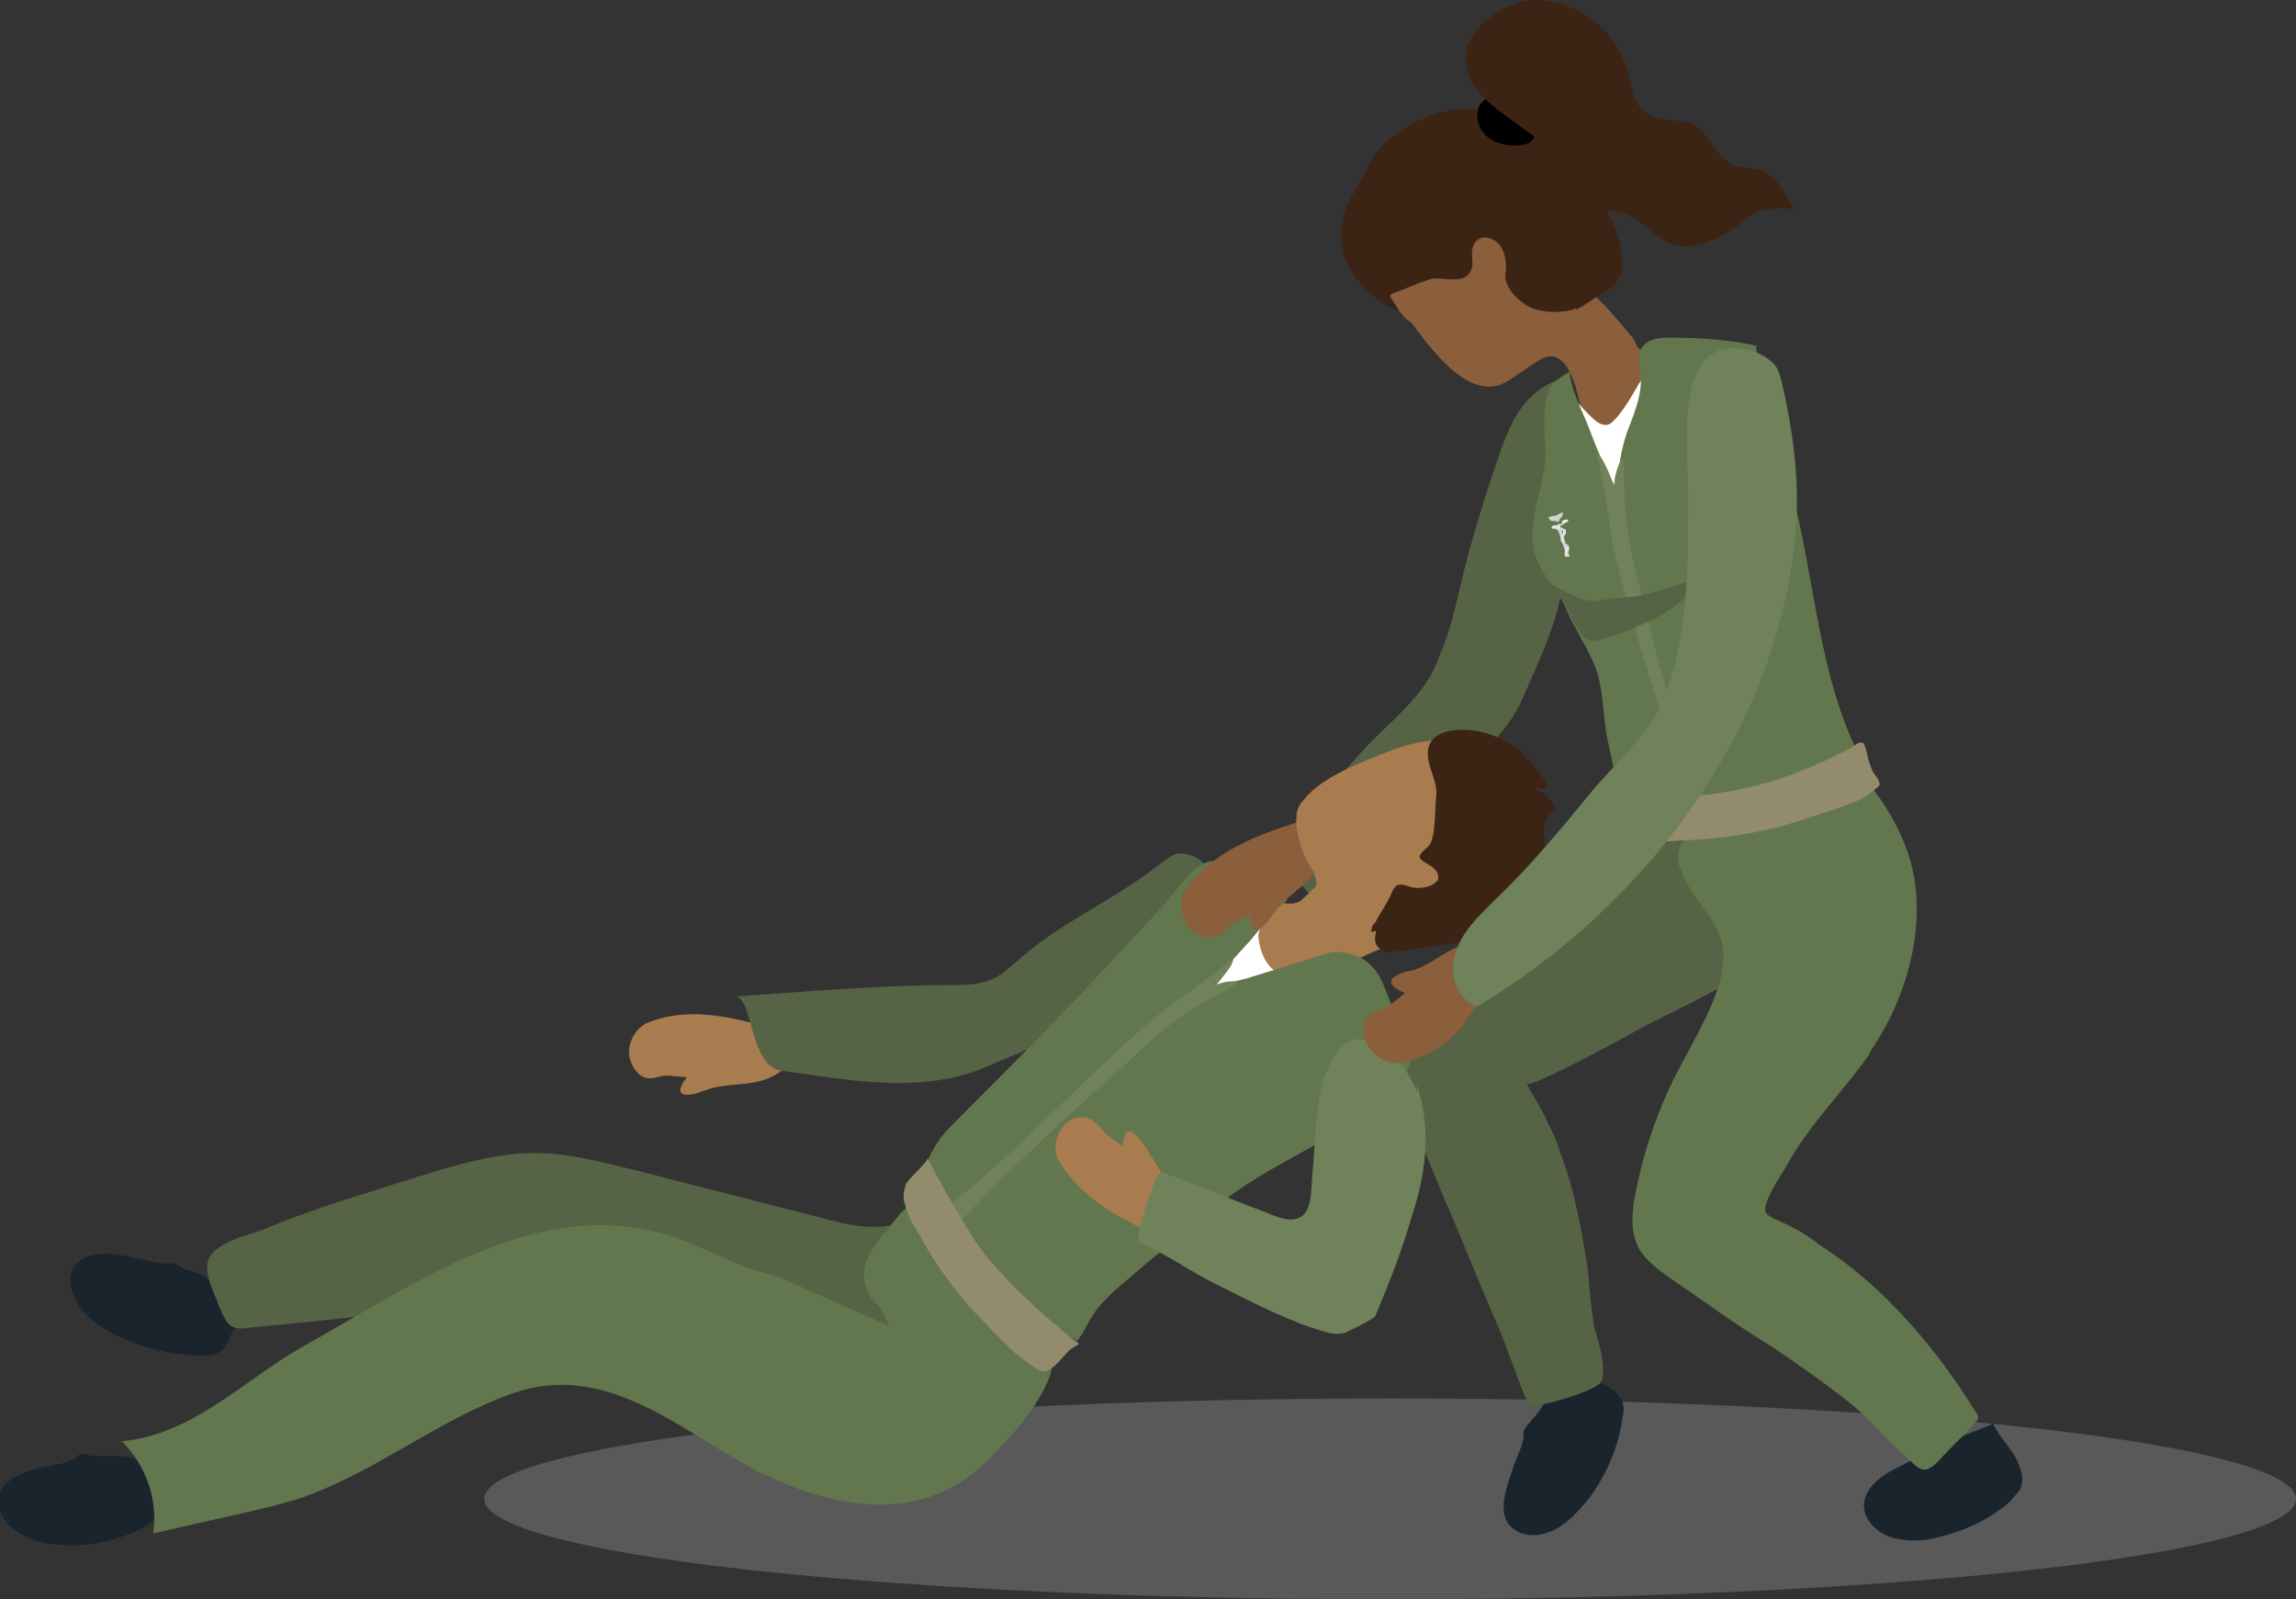 <?xml version="1.0" encoding="utf-8"?>
<!-- Generator: Adobe Illustrator 19.1.0, SVG Export Plug-In . SVG Version: 6.00 Build 0)  -->
<svg version="1.1" id="Layer_1" xmlns="http://www.w3.org/2000/svg" xmlns:xlink="http://www.w3.org/1999/xlink" x="0px" y="0px"
	 viewBox="0 0 139.4 97.1" enable-background="new 0 0 139.4 97.1" xml:space="preserve">
<rect x="0" y="0" width="139.4" height="97.1" fill="#333333" stroke="none"/>
<g>
	<ellipse opacity="0.33" fill="#A7A9AC" cx="84.4" cy="91" rx="55" ry="6.1"/>
	<path fill="#1A242D" d="M119.1,87.2c1-0.4,1.9-0.7,1.9-0.8c0.5,1.1,1.4,1.7,1.7,2.9c0.1,0.3,0.1,0.7,0,1c-0.1,0.3-0.4,0.5-0.6,0.8
		c-1.2,1.1-2.7,1.8-4.3,2.2c-1,0.3-2.2,0.3-3.1,0c-1-0.4-1.7-1.3-1.5-2.2c0.2-1,1.3-1.7,2.4-2.2c0.5-0.3,1.1-0.5,1.4-0.9
		C117.2,87.9,118.2,87.6,119.1,87.2z"/>
	<path fill="#1A242D" d="M93.7,85.3c0.5-0.6,0.9-1.2,1.6-1.5c1-0.4,1.8,0.1,2.5,0.5c0.3,0.2,0.5,0.4,0.7,0.8c0.1,0.3,0.1,0.7,0,1
		c-0.2,1.6-0.9,3.3-1.9,4.7c-0.7,0.9-1.5,1.8-2.5,2.2c-1,0.4-2.1,0.2-2.6-0.6c-0.5-0.9,0-2.2,0.4-3.4c0.2-0.6,0.5-1.1,0.6-1.7
		c0-0.1,0-0.3,0-0.4c0.1-0.3,0.4-0.5,0.5-0.7C93.3,85.9,93.5,85.6,93.7,85.3z"/>
	<path fill="#566345" d="M90.9,80.4c0.6,1.4,1.3,3.5,1.9,4.9c0.1,0.3,4.1-0.8,4.4-1.4c0.4-0.8-0.2-2.6-0.4-3.3
		c-0.2-1.2-0.3-2.4-0.4-3.6c-0.4-2.4-0.8-4.8-1.7-7.1c-0.2-0.7-0.5-1.3-0.8-1.9c-0.3-0.7-0.8-1.4-1.2-2.2c0.2,0.3,6.3-3,6.6-3.2
		c2.2-1.2,4.6-2.2,6.7-3.6c1.9-1.2,3.7-1.8,2.2-4.1c-1.4-2.1-4.5-6.9-7.6-6.1c-1.4,0.4-1.9,2.2-2.8,3.1c-1.5,1.6-3.7,2.7-5.4,4
		c-2,1.5-4,3-6,4.5C85.9,61,85.4,61.4,85,62c-0.9,1.6-0.3,3.5,0.3,5c0.8,1.9,1.6,3.9,2.4,5.8C88.8,75.3,89.8,77.9,90.9,80.4z"/>
	<path fill="#63774E" d="M106.7,81.2c-1.8-1.1-3.5-2.4-5.3-3.6c-0.7-0.5-1.4-1-1.9-1.8c-0.7-1.4-0.3-2.9,0-4.3
		c0.4-1.8,1-3.5,1.7-5.1c1-2.3,3.1-5.3,3.4-7.7c0.3-2.4-1.2-3.2-2.3-5.3c-0.2-0.5-0.5-1-0.4-1.5c0.1-1.1,1.2-1.8,2.2-2.3
		c2.6-1.3,4-5.1,7.1-3.8c2.2,0.9,4.2,4.3,4.8,6.5c1,3.6-0.1,7.9-2.1,11c-0.1,0.2-0.3,0.4-0.4,0.7c-1.6,2.3-3.7,4.3-5.1,6.9
		c-0.3,0.5-1.4,2.1-1.2,2.7c0.1,0.3,1.3,0.7,1.6,0.9c0.6,0.3,1.2,0.7,1.7,1.1c3.9,2.5,7.1,6.3,9.5,10.2c0.1,0.1,0.1,0.2,0.1,0.3
		c0,0.1-0.1,0.2-0.2,0.3c-0.7,0.8-1.5,1.5-2.2,2.3c-0.2,0.2-0.4,0.4-0.7,0.5c-0.4,0.1-0.7-0.2-1-0.5c-1.4-1.2-2.5-2.6-3.9-3.7
		C110.4,83.7,108.6,82.4,106.7,81.2z"/>
	<g>
		<path fill="#8B5E3C" d="M84.6,18.3c-1.4-2.1-2.2-4.4-0.6-6.9c0.8-1.3,2.1-2.3,3.6-2.9C88.3,8.2,89.1,8,90,8c1.1,0.1,2.1,0.6,3,1.3
			c1.7,1.3,3.7,3.5,3.9,5.7c0.1,0.8-1.1,2.1-0.5,2.6c0.8,0.6,1.9,1.9,2.8,3c0.1,0.2,0.2,0.6,0.4,0.6c0.2,0.1,0.4,0,0.6,0
			c0.6,0,1.1,0.4,1.5,0.9c0.7,1,0.7,2.6,0.6,3.8c0,0.6-0.1,1.3-0.5,1.8c-0.1,0.1-0.1,0.2-0.2,0.2c-0.1,0-0.2,0-0.3,0
			c-1.1-0.3-2-1-3-1.5c-0.6-0.3-1.5-0.1-2-0.7c-0.2-0.2-0.2-0.5-0.3-0.8c-0.2-1-0.8-4.2-2.6-3c-0.6,0.4-1.2,0.8-1.8,1.2
			c-2.3,1.5-4.7-1.9-5.9-3.5C85.2,19.3,84.9,18.8,84.6,18.3z"/>
		<path fill="#3C2415" d="M95.5,18.8C94.7,19,93.8,19,93,18.7c-0.7-0.3-1.7-1.2-1.6-2.1c0.1-0.6,0-1.3-0.4-1.8
			c-0.3-0.3-0.8-0.5-1.2-0.3c-0.6,0.4-0.4,1.1-0.4,1.6c-0.2,1.2-1.4,0.8-2.2,0.8c-0.3,0-0.5,0.1-0.8,0.2c-0.6,0.2-1.2,0.5-1.8,0.7
			c-0.1,0-0.2,0.1-0.2,0.2c0,0.1,0,0.2,0.1,0.2c0.1,0.2,0.3,0.4,0.4,0.7c-2.4-1-4.2-3.6-3.2-6.2c0.3-0.9,0.9-1.5,1.3-2.4
			c0.6-1.8,3.2-3.3,5-3.6c2.8-0.5,5.5,1,7.4,3c0.6,0.6,1.1,1.3,1.5,2c0.8,1.2,1.6,2.8,1.6,4.3c0,0.7-0.4,1.3-1,1.7
			c-0.6,0.3-1.2,0.8-1.8,1.1C95.7,18.7,95.6,18.7,95.5,18.8z"/>
		<path d="M91.3,5.4c0-0.1,0-0.1,0-0.2c-0.4,0.1-0.6,0.4-0.9,0.6C90.2,6,90,6.2,89.9,6.3c-0.4,0.6-0.2,1.5,0.4,2
			c0.6,0.5,1.4,0.6,2.1,0.5c0.1,0,0.3-0.1,0.4-0.1c0.5-0.3,0.6-0.9,0.4-1.4s-0.6-0.9-1-1.2c-0.3-0.3-0.6-0.5-0.9-0.8
			C91.3,5.3,91.3,5.3,91.3,5.4"/>
		<path fill="#3C2415" d="M93.9,9.1c-0.4-0.5-0.8-0.9-1.3-1.2C91.1,6.7,89,5.7,89,3.5C89,1.6,91.5,0,93.2,0c1.8,0,3.5,0.9,4.6,2.3
			c0.5,0.7,0.9,1.5,1.1,2.3c0.2,0.9,0.3,1.9,1.3,2.4c0.8,0.4,1.7,0.2,2.5,0.5c1.1,0.5,1.4,2,2.5,2.5c0.7,0.3,1.6,0.1,2.2,0.6
			c0.7,0.5,1.2,1.5,1.6,2.2c-0.2-0.3-1.9-0.1-2.2,0c-0.5,0.2-1,0.7-1.4,1c-1.1,0.7-2.6,1.5-3.9,1c-1.1-0.4-1.7-1.4-2.8-1.8
			c-0.8-0.3-1.7-0.1-2.4-0.5c-1-0.5-1.2-1.7-1.7-2.5C94.4,9.7,94.1,9.4,93.9,9.1z"/>
	</g>
	<path fill="#566345" d="M82.9,45.4c1.5-1.6,3.5-3.1,4.3-5.1c0.1-0.2,0.1-0.3,0.2-0.5c0.8-1.8,1.1-3.7,1.6-5.6
		c0.6-2.3,1.3-4.5,2.1-6.8c0.7-2,1.5-3.6,3.6-4.4c0.5,3.2-0.3,6.4,0.2,9.6c0.5,3.6-1.1,6.7-2.5,9.9c-0.8,1.8-2.3,3-3.4,4.6
		c-1.3,1.7-2.7,3.1-4.3,4.4c-1.5,1.3-3,2.5-4.6,3.8c0-0.1,0.2,0,0.1-0.1c-0.9-1.2-1.9-2.4-3-3.5c0.6-0.5,1.2-1.1,1.7-1.7
		C80.2,48.5,81.5,46.9,82.9,45.4z"/>
	<path fill="#FFFFFF" d="M95.1,23.8c0.3-0.1,0.4,0.3,0.6,0.5c0.2,0.3,0.5,0.6,0.8,0.9c0.3,0.3,0.6,0.6,1,0.6c0.3,0,0.5-0.3,0.7-0.5
		c0.5-0.6,0.9-1.3,1.3-2c0.1-0.1,0.9-1.5,1-1.4c0.6,0.7,0.7,1.9,1,2.8c0.3,1,0.6,1.9,0.9,2.9c0.6,1.9,1.1,3.9,1.7,5.8
		c0.5,1.9,1.1,3.9,1.6,5.9c0.1,0.5,1.7,5.7,1.5,5.8c-2.4,1.2-5.1,2-7.8,2.4c-0.5-1.7-1-3.4-1.5-5.1c-1.2-4.5-2.2-9.1-3-13.7
		c-0.2-1.1-0.3-2.2-0.3-3.2c0-0.4,0.1-1.2,0.3-1.5C94.9,23.9,95,23.8,95.1,23.8z"/>
	<path fill="#63774E" d="M106.7,21c-1.8-0.4-3.6-0.5-5.4-0.5c-0.6,0-1.3,0.1-1.6,0.6c-0.2,0.3-0.2,0.7-0.2,1
		c0.4,1.4-0.2,2.8-0.7,4.1c-0.4,1.1-0.5,2.2-0.7,3.4c-0.7-1.2-1.2-2.5-1.7-3.8c-0.4-1-1-2.1-1.1-3.2c0-0.1-1,0.6-1.1,0.8
		c-0.2,0.4-0.4,1-0.4,1.5c-0.1,0.7,0,1.3,0,2c0.3,2.5-1.5,4.8-0.4,7.3c0.5,1,1.3,1.8,1.7,2.8c0.5,1.2,1.3,2.3,1.8,3.6
		c0.5,1.5,0.4,2.9,0.7,4.3c0.3,1.4,0.6,2.8,0.9,4.2c0.3,1.4,0.2,1.9,1.7,1.8c2.6-0.1,5.1-1,7.6-1.9c1.8-0.7,3.7-1.6,5.4-2.5
		c-2.6-4.8-2.9-10.2-4.1-15.4c-0.8-3.3-1.7-6.7-2.5-10"/>
	<path fill="#6F825A" d="M98.5,31.5c0-0.1,0-0.1,0-0.2c-0.2-1.3-0.6-2.1-1.2-3.3c-0.1-0.2-0.2-0.4-0.4-0.5c0.6,2,0.7,4,1.1,5.9
		c1.3,5.7,3.5,11.1,4.5,16.9c0,0.1,0,0.1,0.1,0.1c0,0,0.1,0,0.2,0c0.3,0,0.5-0.1,0.7-0.3c0.1,0,0.1-0.1,0.1-0.1c0-0.1,0-0.1,0-0.2
		c-0.3-1.2-0.8-2.3-1.1-3.5c-0.5-1.8-1.1-3.6-1.6-5.4c-0.5-1.8-1-3.7-1.4-5.5c-0.6-2.2-0.9-4.2-0.9-6.5c0-0.4,0-0.8-0.1-1.1
		c-0.3,0.5-0.5,1.1-0.5,1.8c-0.2-0.7-0.5-1.4-0.9-2"/>
	<path fill="#938C6C" d="M113.4,46c0.1,0.3,0.2,0.7,0.4,1c0.1,0.1,0.4,0.5,0.3,0.7c-0.2,0.2-0.4,0.3-0.6,0.5c-0.7,0.5-1.5,0.7-2.3,1
		c-0.9,0.3-1.9,0.6-2.8,0.9c-1.9,0.5-3.8,0.8-5.7,0.9c-0.7,0-1.3,0.1-2,0.1c-0.5,0-1.5-0.2-1.8-0.6c-0.2-0.2-0.2-0.5-0.2-0.7
		c0-0.6,0-1.2,0-1.7c0.1,0,1.6,0,1.6,0c0.5,0,1,0.2,1.5,0.2c0.7,0,1.5,0,2.2-0.1c3.1-0.4,5.7-1.4,8.4-2.8c0.2-0.1,0.4-0.4,0.7-0.3
		C113.2,45.1,113.4,45.8,113.4,46z"/>
	<path fill="#566345" d="M99.4,36.2c0.9-0.2,1.9-0.5,2.8-0.8c0.7-0.2,1.4-0.3,2-0.7c-0.5,0.3-0.9,0.8-1.4,1.2
		c-0.6,0.5-1.1,0.9-1.7,1.3c-1.2,0.7-2.5,1.2-3.8,1.6c-0.2,0.1-0.4,0.1-0.6,0.1c-0.5,0-0.9-0.6-1.1-1c-0.2-0.4-0.4-0.8-0.6-1.2
		c-0.2-0.4-0.5-0.7-0.8-1.1c0-0.1-0.1-0.1-0.1-0.2c0.9,0.5,1.8,1.1,2.8,1.1C97.7,36.3,98.5,36.3,99.4,36.2
		C99.4,36.2,99.4,36.2,99.4,36.2z"/>
	<g>
		
			<rect x="94.5" y="31.7" transform="matrix(-0.961 0.278 -0.278 -0.961 194.286 35.833)" fill="#BCBEC0" width="0.2" height="0.1"/>
		<path fill="#D1D3D4" d="M94.5,31.7l0.2-0.1c0,0,0,0,0-0.1l0-0.1L94.5,31.7L94.5,31.7C94.4,31.7,94.5,31.7,94.5,31.7z"/>
		<g>
			<path fill="#E6E7E8" d="M95.1,33.2l0.1-0.1C95.1,33,95,33,95,33c0,0,0,0-0.1,0L94.8,33c0,0,0.1,0,0.1,0
				C95,33.1,95,33.2,95.1,33.2z"/>
		</g>
		<g>
			<path fill="#E6E7E8" d="M94.9,32.2C94.9,32.2,94.9,32.2,94.9,32.2c0.1,0,0.1-0.1,0-0.1c-0.1-0.1-0.2-0.1-0.3-0.1
				c0,0-0.1,0-0.1,0.1c0,0,0,0.1,0.1,0.1C94.7,32.2,94.7,32.2,94.9,32.2C94.8,32.2,94.8,32.2,94.9,32.2z"/>
		</g>
		<path fill="#BCBEC0" d="M94.5,31.6l0.2-0.1c0,0,0.1-0.1,0.1-0.1l0,0l-0.4,0.1l0,0C94.4,31.6,94.4,31.6,94.5,31.6z"/>
		<path fill="#D1D3D4" d="M95.1,33.7c0,0.1,0.1,0.1,0.2,0.1c0,0,0,0,0,0l-0.6-2l-0.2,0.1L95.1,33.7C95.1,33.6,95.1,33.7,95.1,33.7z"
			/>
		<g>
			<path fill="#E6E7E8" d="M95.1,33.6C95.1,33.6,95.1,33.6,95.1,33.6c0-0.1,0-0.1,0.1-0.1c0.1-0.1,0.1-0.3,0-0.4c0,0,0,0,0,0
				l-0.1,0.1c0,0,0,0.1-0.1,0.3c0,0,0,0,0,0.1c0,0,0,0,0,0.1c0,0.1,0.1,0.1,0.2,0.1C95.1,33.7,95.1,33.6,95.1,33.6z"/>
		</g>
		<g>
			<path fill="#E6E7E8" d="M94.9,32.3c0,0.1,0,0.1,0,0.2c0,0,0,0,0,0c-0.1,0.1-0.2,0.3-0.1,0.4c0,0,0.1,0.1,0.1,0.1l0-0.1l0-0.1
				c0,0,0,0,0,0c0-0.1,0-0.2,0.1-0.3c0,0,0,0,0,0c0.1-0.1,0.1-0.3,0-0.4c0,0,0,0,0,0l-0.1,0.1"/>
			<path fill="#E6E7E8" d="M94.8,32.2c0,0,0,0.1,0,0.1"/>
		</g>
		<g>
			<path fill="#E6E7E8" d="M95,31.7c-0.1,0-0.1,0-0.2,0.1c-0.1,0-0.2,0.1-0.4,0.1c0,0-0.1,0-0.1,0c0,0,0,0,0,0c0,0-0.1,0.1-0.1,0.1
				c0,0,0,0.1,0.1,0.1c0,0,0,0,0.1,0c0,0,0.1,0,0.1,0c0.1,0,0.1,0,0.2,0l0-0.1l0-0.1c0,0-0.1,0-0.1,0c0,0-0.1,0-0.1,0c0,0,0,0,0,0
				c0,0,0,0,0,0c0,0,0,0,0,0c0,0,0,0,0.1,0c0,0,0.1,0,0.1,0c0.1,0,0.2,0,0.2-0.1c0,0,0.1,0,0.1,0c0,0,0,0,0,0c0,0,0,0,0,0l0,0
				C95,31.8,95,31.8,95,31.7C95,31.7,95,31.7,95,31.7C95,31.7,95,31.7,95,31.7z"/>
		</g>
		
			<ellipse transform="matrix(-0.961 0.278 -0.278 -0.961 195.222 35.675)" fill="#E6E7E8" cx="95.1" cy="31.7" rx="0.2" ry="0.1"/>
		<path fill="#D1D3D4" d="M94.9,31.1c0,0.2-0.1,0.4-0.4,0.5s-0.4,0-0.5-0.2c0,0,0.3-0.1,0.5-0.1C94.6,31.2,94.9,31.1,94.9,31.1z"/>
	</g>
	<path fill="#1A242D" d="M6.8,88.4c0.8,0,1.4,0.1,2,0.5c0.8,0.6,0.9,1.5,0.9,2.3c0,0.3,0,0.7-0.3,1c-0.2,0.3-0.5,0.4-0.8,0.6
		c-1.4,0.7-3.1,1.1-4.7,1c-1.1,0-2.2-0.3-3-0.9s-1.3-1.6-0.8-2.5C0.6,89.6,1.9,89.2,3,89c0.6-0.1,1.1-0.2,1.6-0.5
		c0.1-0.1,0.2-0.2,0.3-0.2c0.2-0.1,0.6,0.1,0.8,0.1C6.1,88.4,6.5,88.4,6.8,88.4z"/>
	<path fill="#1A242D" d="M12.2,77.4c0.7,0.4,1.4,0.7,1.8,1.4c0.6,0.9,0.3,1.8-0.1,2.5c-0.1,0.3-0.3,0.6-0.6,0.8
		c-0.3,0.2-0.7,0.2-1,0.2c-1.7,0-3.4-0.4-5-1.1c-1-0.5-2.1-1.2-2.6-2.1c-0.6-0.9-0.6-2.1,0.2-2.6c0.8-0.6,2.2-0.4,3.4-0.1
		c0.6,0.1,1.2,0.3,1.8,0.3c0.1,0,0.3,0,0.4,0c0.3,0,0.5,0.3,0.8,0.4C11.6,77.1,11.9,77.3,12.2,77.4z"/>
	<path fill="#566345" d="M66.4,78.7c-0.3,0-1.2,0.9-1.5,1.1c-3.9,2.9-7.6,4-12.7,3.9c-4.9-0.1-9.8-1.5-14.2-4
		c-2.8-1.6-4.6-1.2-7.6-0.9c-4,0.5-8,1.1-12.1,1.5c-1,0.1-2.1,0.2-3.1,0.3c-1.2,0.2-1.4-0.1-1.9-1.3c-0.4-1.1-1.3-2.6-0.2-3.4
		c0.8-0.7,2-0.9,3-1.3c3.1-1.3,6.3-2.2,9.4-3.2c2.3-0.7,4.6-1.4,7-1.4c2.1,0,4.2,0.6,6.3,1.1c3.9,1,7.8,2,11.7,3c3.8,1,5,0,8-2.3
		c0.3-0.2,0.7-0.5,1-0.7c0.2-0.2,0.5-0.4,0.8-0.3c0.3,0,0.6,0.3,0.7,0.5c0.6,0.8,0.9,1.7,1.3,2.6C63.5,75.7,65,77.1,66.4,78.7z"/>
	<path fill="#63774E" d="M46.6,89.6c-0.3-0.1-0.5-0.2-0.8-0.4c-4.6-2.4-9-6.6-14.7-4.6c-4.5,1.6-8.2,4.7-12.7,6.3
		c-1.2,0.4-2.5,0.7-3.8,1c-1.8,0.4-3.6,0.8-5.3,1.2c0.3-2-0.4-4.1-1.9-5.6c4.3-0.4,7.4-3.7,10.9-5.7c7.4-4.1,15.4-10.1,24.1-6.1
		c1,0.4,2,0.9,3,1.3c0.9,0.3,1.7,0.4,2.5,0.8c2,0.9,4,1.8,6.1,2.7c0,0-0.4-0.8-0.4-0.9c-0.2-0.3-0.6-0.6-0.8-0.9
		c-1-2,0.4-3.2,1.6-4.7c0.5-0.7,1.4-1.4,2.1-1c0.5,0.3,0.6,0.8,0.8,1.3c0.6,1.3,2.1,2,2.9,3.3c0.2,0.3,0.4,0.7,0.5,1.1
		c0.8,2,3.6,1.6,3.2,4.2c-0.3,1.8-2.2,4-3.5,5.3C56.6,92.5,51.2,91.8,46.6,89.6z"/>
	<path fill="#A97C50" d="M93.2,48.8c-0.6-1.5-1.9-2.7-3.4-3.4c-1.8-0.9-3.9-0.4-5.7,0.3c-1.5,0.6-4.2,1.6-5.1,3.1
		c-0.6,1,0,3.2,0.6,4c0.2,0.3,0.4,0.6,0.3,1c0,0.1-0.1,0.2-0.2,0.3c-0.5,0.6-1.1,0.9-1.9,0.7C76.9,54.7,76,54.8,75,55
		c-0.5,0.1-1.1,0.4-1.2,0.9c-0.2,0.5,0.1,1,0.4,1.4c0.7,1,1.6,1.8,2.6,2.5c0.3,0.2,0.7,0.4,1.1,0.5c1.3,0.3,2.5-0.6,3.5-1.4
		c2.7-2,6.4-2.1,9.2-3.8c0.5-0.3,0.9-0.6,1.4-1c0.4-0.3,0.9-0.6,1.1-1c0.2-0.4,0.3-1,0.4-1.4C93.7,50.7,93.6,49.7,93.2,48.8z"/>
	<path fill="#3C2415" d="M89.8,44.4c0.9,0.2,1.8,0.6,2.5,1.2c0.2,0.2,2.1,2.2,1.5,2.3c-0.1,0-0.1,0-0.2,0c-0.2-0.1-0.4,0-0.5,0
		c0.6,0.1,1,0.6,1.4,1.2c-1.4,0.7-0.4,2.6-0.7,3.8c-0.3,1-0.8,2-1.6,2.7c-1.9,1.7-4.5,1.7-6.9,2.1c-0.3,0-0.7,0.1-1.1,0.1
		c-0.5-0.1-0.8-0.5-0.7-1c0.2-0.7-0.4,0.2-0.2-0.5c0-0.1,0.1-0.2,0.2-0.3c0.3-0.6,0.7-1.1,1-1.8c0.2-0.5,0.4-0.6,1-0.4
		c0.5,0.2,1.1,0.1,1.5-0.1c0.1-0.1,0.3-0.2,0.3-0.3c0.1-0.3-0.1-0.6-0.4-0.8c-0.8-0.5-1-0.5-0.2-1.2c0.5-0.4,0.4-2.4,0.5-3.1
		c0.1-0.9-0.6-1.8-0.5-2.7C86.8,44.2,88.8,44.2,89.8,44.4z"/>
	<g>
		<path fill="#A97C50" d="M46.8,65.4c-1.3,0.6-2.7,0.3-4,0.8c-1,0.4-2.1,0.5-1.1-0.8c0,0-1.1-0.1-1.2-0.1c-0.5,0-0.9,0.3-1.4,0.1
			c-0.5-0.2-0.8-0.8-0.9-1.3c-0.1-0.8,0.4-1.7,1.1-2c2.9-1.2,6.2-0.1,9.3,0.9C48.5,64.1,47.7,65,46.8,65.4z"/>
		<path fill="#566345" d="M62.4,63.7c1.6-0.8,3.2-1.5,4.7-2.3c3-1.4,6-2.9,8.5-5.2c-0.7-1-1.9-3.5-2.9-4.1c-1.4-0.7-1.7,0-3,0.9
			c-2.6,1.9-5.6,3.2-8,5.4c-0.5,0.4-1,0.9-1.6,1.1c-0.7,0.3-1.5,0.3-2.2,0.3c-4.4,0-8.9,0.4-13.3,0.7c1.1-0.1,0.9,4.2,2.8,4.5
			c3.7,0.5,7.6,1.3,11.3,0.2c1-0.3,2-0.8,3-1.2C61.8,64,62.1,63.8,62.4,63.7z"/>
	</g>
	<path fill="#FFFFFF" d="M76.5,56c0.2,0.2-0.1,0.5-0.1,0.8c0,0.3,0.1,0.7,0.2,1c0.2,0.6,0.6,1.1,1.2,1.4c0.2,0.1,2.8,0.9,2.9,0.8
		c-0.3,0.9-1.4,1.5-2,2.1c-0.7,0.7-1.4,1.4-2.2,2.1c-1.4,1.4-2.9,2.8-4.4,4.2c-1.5,1.4-3,2.7-4.5,4.1c-0.4,0.4-4.3,4.1-4.5,4
		c-2.2-1.6-4.2-3.6-5.7-5.8c1.3-1.3,2.6-2.5,3.9-3.7c3.4-3.2,7.1-6.2,10.8-9c0.9-0.7,1.8-1.3,2.7-1.8c0.4-0.2,1.1-0.5,1.5-0.4
		C76.3,55.9,76.4,56,76.5,56z"/>
	<path fill="#63774E" d="M84.6,61.3c-0.2-0.5-0.4-1-0.6-1.5c-0.3-0.8-0.9-1.5-1.7-1.8c-0.6-0.2-1.2-0.3-1.8-0.1
		c-1.6,0.5-3.2,1-4.8,1.5c-0.4,0.1-0.9,0.2-1.3,0.4c-0.3,0.1-0.6,0.3-0.9,0.4C74.1,59,75.1,58,76,57c0.3-0.4,0.7-0.8,1-1.2
		c0.2-0.2,0.3-0.4,0.5-0.6c0.1-0.1,0.5-0.4,0.6-0.5c0.3-1.1-2.8-2.2-3.5-2.4c-1.5-0.3-2.2,0.5-3,1.5c-1.1,1.4-2.4,2.7-3.6,4
		c-3.2,3.5-6.5,6.8-9.8,10.1c-0.6,0.6-1.2,1.2-1.6,2c-0.2,0.3-0.4,0.8-0.4,1.2c0,0.3,0.2,0.6,0.3,0.9c0.1,0.4,0.1,0.8,0.1,1.2
		c0.2,1.7,2.9,3.5,4.1,4.6c1.4,1.3,3,2.8,4.7,3.6c0.5-0.6,0.7-1.3,1.2-1.9c0.6-0.8,1.5-1.5,2.3-2.2c1.6-1.4,3.3-2.6,4.9-4
		c3.2-2.7,7.2-3.9,10.3-6.7c0.8-0.7,1.9-2,1.6-3.2c-0.1-0.4-0.4-0.8-0.6-1.2C84.8,61.9,84.7,61.6,84.6,61.3z"/>
	<path fill="#6F825A" d="M72.1,61.4c0.1,0,0.1-0.1,0.2-0.1c1-0.8,1.6-1.5,2.4-2.6c0.1-0.2,0.2-0.4,0.2-0.6c-1.5,1.4-3.2,2.4-4.8,3.7
		c-4.5,3.8-8.3,8.2-12.9,11.7c0,0-0.1,0.1-0.1,0.1c0,0.1,0,0.1,0.1,0.2c0.1,0.2,0.3,0.4,0.6,0.5c0.1,0,0.1,0.1,0.2,0.1
		c0.1,0,0.1,0,0.1-0.1c0.9-0.8,1.7-1.7,2.6-2.6c1.3-1.3,2.7-2.6,4.1-3.9c1.4-1.3,2.8-2.5,4.2-3.8c1.6-1.6,3.3-2.8,5.3-3.8
		c0.3-0.2,0.7-0.4,0.9-0.6c-0.6-0.1-1.3,0.1-1.8,0.4c0.5-0.5,1-1.1,1.4-1.7"/>
	<g>
		<path fill="#A97C50" d="M71.8,73.4c-0.7-1.3-1.5-2.5-2.2-3.7c-0.6-0.9-1.4-1.7-1.4-0.1c0,0-0.9-0.6-1-0.7c-0.3-0.3-0.6-0.8-1.1-1
			c-0.5-0.2-1.1,0-1.5,0.4c-0.5,0.6-0.7,1.5-0.3,2.2c1.7,2.8,4.9,4.1,8,5.3C72.9,75,72.3,74.3,71.8,73.4z"/>
		<path fill="#6F825A" d="M86,65.8c1,2.9,0.5,5.7-0.3,8.1c-0.6,2.1-1.4,4.1-2.2,6c-0.1,0.2-1.6,0.9-1.8,1c-0.3,0.1-0.7,0.1-1.1,0
			c-2.2-0.6-4.3-1.7-6.5-2.8c-1.7-0.8-3.3-2-5-2.7c0-1.1,0.7-2.7,1-3.7c0.1-0.2,0.1-0.4,0.4-0.5c0.1,0,0.3,0,0.4,0.1
			c1.9,0.7,3.8,1.5,6.2,2.4c1.8,0.8,2.4,0.1,2.5-1.3c0.1-1.3,0.2-2.7,0.3-4c0.1-1.1,0.2-2.1,0.5-3c0.5-1.2,1.2-2.9,3-2.1
			c2.2,1,3.3,3.9,2.9,5.3"/>
	</g>
	<path fill="#938C6C" d="M64.9,82c-0.4,0.4-0.8,1-1.3,1.2c-0.4,0.2-0.8-0.2-1.1-0.4c-1.2-0.8-2.2-2-3.2-3c-1.3-1.4-2.4-2.9-3.3-4.5
		c-0.3-0.6-0.7-1.1-0.9-1.7c-0.3-0.8-0.3-1-0.1-1.7c0.1-0.3,1.4-1.4,1.3-1.6c0.9,1.7,1.8,3.3,2.8,4.9c1.3,1.9,3,3.5,4.7,5
		c0.4,0.3,0.8,0.7,1.2,1c0.1,0.1,0.5,0.3,0.5,0.4C65.4,81.7,65.1,81.8,64.9,82C65,82,64.9,82,64.9,82z"/>
	<path fill="#8B5E3C" d="M80.1,52.6c-0.7,1.2-2.1,1.8-2.8,2.9c-0.6,0.9-1.4,1.6-1.4,0c0,0-1,0.5-1.1,0.6c-0.4,0.3-0.6,0.7-1.1,0.8
		c-0.5,0.1-1.1-0.1-1.5-0.6c-0.5-0.6-0.7-1.6-0.2-2.3c1.8-2.6,5.1-3.6,8.2-4.5C80.8,50.6,80.6,51.7,80.1,52.6z"/>
	<path fill="#8B5E3C" d="M88.5,57.7c0-0.1,0-0.1,0-0.2c-1,0.4-1.7,1.1-2.7,1.4c-1.1,0.2-2.1,0.7-0.5,1.4c0,0-0.9,0.7-1,0.8
		c-0.4,0.2-0.9,0.3-1.3,0.7c-0.3,0.5-0.3,1.1,0,1.6c0.4,0.7,1.2,1.3,2.1,1.1c2.4-0.5,3.6-1.8,4.8-3.9c0.1-0.1,0.1-0.2,0.1-0.4
		c0-0.2-0.1-0.3-0.2-0.5C89.1,59.2,88.7,58.5,88.5,57.7z"/>
	<path fill="#6F825A" d="M90.8,54.6c2.1-2,4-4.3,5.8-6.5c1.4-1.7,3.5-3.5,4.3-5.4c1.7-4.1,1.6-8.7,1.6-13c0-2.6-1-9.7,3.8-8.4
		c0.5,0.1,1,0.4,1.4,0.8c0.3,0.3,0.4,0.8,0.5,1.2c0.7,3,1.1,6.2,0.8,9.2c-1.1,11.9-9.1,22.5-19.3,28.6c-1.3-0.4-1.8-2.1-1.3-3.3
		C88.8,56.5,89.8,55.6,90.8,54.6z"/>
	<path fill="#A97C50" d="M77.8,55.8c0.7-0.7,1.4-1.3,2.1-2c0.1-0.1,0.2-0.2,0.2-0.4c0-0.1-0.1-0.2-0.2-0.3c-0.7-0.9-1.1-2-1.2-3.1
		c0-0.4,0-0.8,0.2-1.1c0.2-0.4,0.7-0.6,1.1-0.8c0.5-0.2,0.9-0.4,1.4-0.6c0.6-0.3,1.4-0.6,2-0.3c0.7,0.3,0.9,1.1,1,1.8
		c0.1,1.3-0.4,2.5-1,3.6c-0.4,0.7-0.8,1.3-1.4,1.8c-0.8,0.7-1.7,1.1-2.7,1.5c-0.6,0.2-1.2,0.5-1.8,0.7"/>
</g>
</svg>
